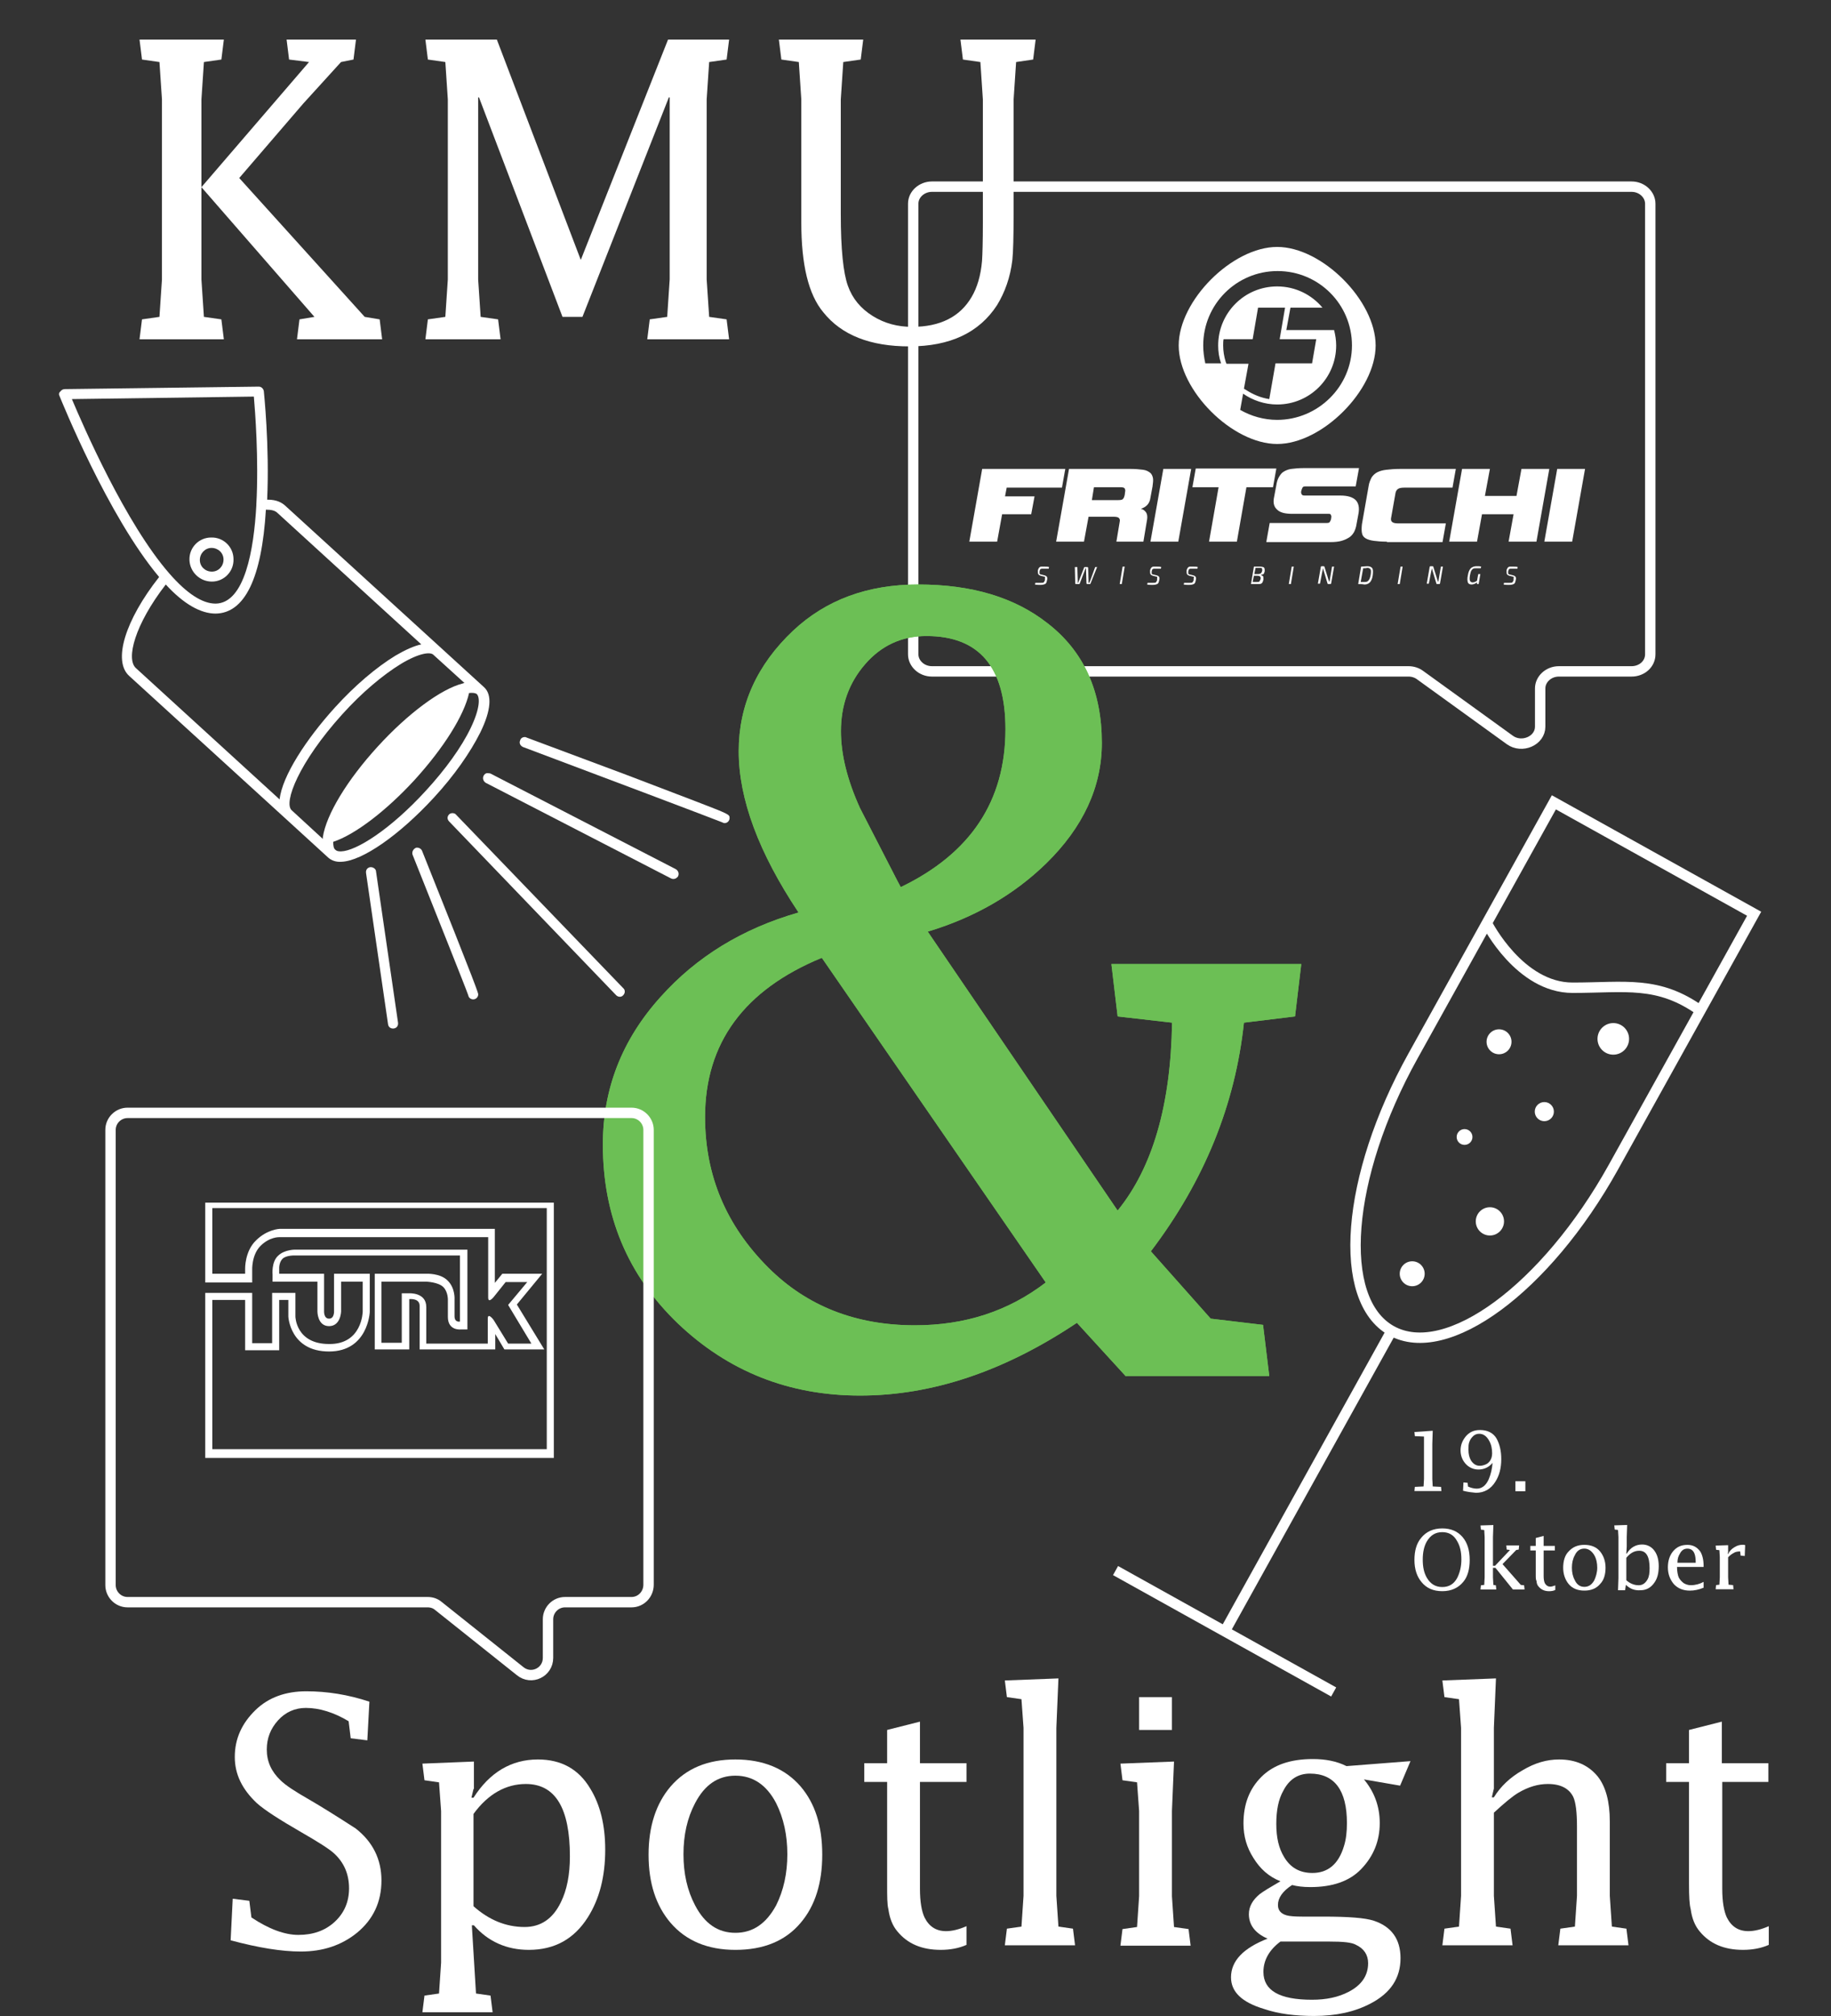 <?xml version="1.0" encoding="utf-8"?>
<!-- Generator: Adobe Illustrator 27.2.0, SVG Export Plug-In . SVG Version: 6.00 Build 0)  -->
<svg version="1.1" id="Ebene_1" xmlns="http://www.w3.org/2000/svg" xmlns:xlink="http://www.w3.org/1999/xlink" x="0px" y="0px"
	 viewBox="0 0 440.7 485" style="enable-background:new 0 0 440.7 485;" xml:space="preserve">
<rect x="0" y="0" width="440.7" height="485" fill="#333333" stroke="none"/>
<style type="text/css">
	.st0{fill:none;stroke:#FFFFFF;stroke-width:2.5;stroke-miterlimit:10;}
	.st1{fill:#6CBF55;}
	.st2{fill:#FFFFFF;}
</style>
<path class="st0" d="M392.7,161.5h-17.5c-2.5,0-4.5,1.9-4.5,4.1v9.2c0,3.4-4.4,5.3-7.3,3.2l-21.6-15.6c-0.8-0.6-1.8-0.9-2.8-0.9
	H224.3c-2.5,0-4.5-1.9-4.5-4.1V49c0-2.3,2.1-4.1,4.5-4.1h168.4c2.5,0,4.5,1.9,4.5,4.1v108.4C397.2,159.7,395.2,161.5,392.7,161.5z"
	/>
<g>
	<path class="st1" d="M271,331.1l-11.8-12.9c-17.5,11.7-34.9,17.5-52.2,17.5c-17.1,0-31.7-5.8-43.8-17.3
		c-12.1-11.6-18.1-25.9-18.1-43.1c0-13.4,4.6-25.2,13.9-35.5c8.6-9.6,19.6-16.4,33.2-20.3c-9.6-14.4-14.4-27.3-14.4-38.8
		c0-11.1,4.4-20.8,13.1-29c7.9-7.4,17.9-11.1,30.1-11.1c12.9,0,23.2,3.1,31.1,9.3c8.7,6.7,13.1,16.3,13.1,28.8
		c0,10.6-4.5,20.3-13.4,29c-7.7,7.5-17.2,13-28.5,16.4l45.7,67.1c8.4-10.3,12.8-25.4,13.1-45.2l-13.1-1.5l-1.5-12.6h45.7l-1.5,12.6
		l-12.3,1.5c-2.1,19.7-9.5,38-22.4,55l14.4,16.2l12.6,1.5l1.5,12.3H271V331.1z M251.7,308.5l-53.9-78.1
		c-18.7,7.7-28.1,20.5-28.1,38.3c0,14.1,5.1,26.1,15.2,36.2c9.3,9.3,21.1,13.9,35.3,13.9C232.3,318.8,242.7,315.4,251.7,308.5z
		 M216,211.9l0.8,1.5c16.8-8.1,25.2-20.7,25.2-38c0-14.9-6.3-22.4-19-22.4c-6,0-10.9,2.3-14.8,6.8c-3.9,4.5-5.8,9.9-5.8,16.1
		c0,5.5,1.5,11.7,4.6,18.5C210,200.2,213,206.1,216,211.9z"/>
</g>
<g>
	<path class="st1" d="M271,331.1l-11.8-12.9c-17.5,11.7-34.9,17.5-52.2,17.5c-17.1,0-31.7-5.8-43.8-17.3
		c-12.1-11.6-18.1-25.9-18.1-43.1c0-13.4,4.6-25.2,13.9-35.5c8.6-9.6,19.6-16.4,33.2-20.3c-9.6-14.4-14.4-27.3-14.4-38.8
		c0-11.1,4.4-20.8,13.1-29c7.9-7.4,17.9-11.1,30.1-11.1c12.9,0,23.2,3.1,31.1,9.3c8.7,6.7,13.1,16.3,13.1,28.8
		c0,10.6-4.5,20.3-13.4,29c-7.7,7.5-17.2,13-28.5,16.4l45.7,67.1c8.4-10.3,12.8-25.4,13.1-45.2l-13.1-1.5l-1.5-12.6h45.7l-1.5,12.6
		l-12.3,1.5c-2.1,19.7-9.5,38-22.4,55l14.4,16.2l12.6,1.5l1.5,12.3H271V331.1z M251.7,308.5l-53.9-78.1
		c-18.7,7.7-28.1,20.5-28.1,38.3c0,14.1,5.1,26.1,15.2,36.2c9.3,9.3,21.1,13.9,35.3,13.9C232.3,318.8,242.7,315.4,251.7,308.5z
		 M216,211.9l0.8,1.5c16.8-8.1,25.2-20.7,25.2-38c0-14.9-6.3-22.4-19-22.4c-6,0-10.9,2.3-14.8,6.8c-3.9,4.5-5.8,9.9-5.8,16.1
		c0,5.5,1.5,11.7,4.6,18.5C210,200.2,213,206.1,216,211.9z"/>
</g>
<path class="st0" d="M152,385.4h-16c-2.3,0-4.1,1.9-4.1,4.1v9.3c0,3.5-4,5.4-6.7,3.2l-19.7-15.7c-0.7-0.6-1.6-0.9-2.6-0.9H30.7
	c-2.3,0-4.1-1.9-4.1-4.1V271.8c0-2.3,1.9-4.1,4.1-4.1H152c2.3,0,4.1,1.9,4.1,4.1v109.4C156.1,383.5,154.3,385.4,152,385.4z"/>
<g>
	<g>
		<path class="st0" d="M422.2,219.8l-33.9,61c-16.2,29.1-40.1,46.7-53.4,39.3l0,0c-13.3-7.4-11-37,5.2-66.1l33.9-61L422.2,219.8z"/>
		<path class="st0" d="M358,222.3c0,0,7.8,15.3,20.5,15.3s20.6-1.8,30.9,5.6"/>
		<g>
			<line class="st0" x1="335" y1="320" x2="294.8" y2="392.4"/>
			<line class="st0" x1="268.5" y1="377.8" x2="321" y2="407"/>
		</g>
	</g>
	<circle class="st2" cx="360.8" cy="250.6" r="3"/>
	<circle class="st2" cx="358.6" cy="293.8" r="3.4"/>
	<circle class="st2" cx="371.7" cy="267.4" r="2.3"/>
	<circle class="st2" cx="352.5" cy="273.5" r="1.9"/>
	<circle class="st2" cx="388.3" cy="249.9" r="3.8"/>
	<circle class="st2" cx="339.9" cy="306.4" r="3"/>
</g>
<g>
	<g>
		<g transform="translate(123.98, 87.923)">
			<g>
				<path class="st2" d="M-75.5-42.9v22.2l0.6,9l4.2,0.6l0.6,4.8h-20.3l0.6-4.8l4.2-0.6l0.6-9V-64l-0.6-9l-4.2-0.6l-0.6-4.8h20.3
					l-0.6,4.8l-4.2,0.6l-0.6,9V-42.9L-49.6-73l-4.8-0.6l-0.6-4.8h16.7l-0.6,4.8l-3,0.6L-51-63l-15.4,17.9l30.2,33.4l3.6,0.6l0.6,4.8
					h-20.5l0.6-4.8l3.6-0.6L-75.5-42.9z"/>
			</g>
		</g>
	</g>
	<g>
		<g transform="translate(175.687, 87.923)">
			<g>
				<path class="st2" d="M-60.6-64.5v43.8l0.6,9l4.2,0.6l0.6,4.8h-18.1l0.6-4.8l4.2-0.6l0.6-9V-64l-0.6-9l-4.2-0.6l-0.6-4.8h17.2
					l20.2,53l21-53h14.7l-0.6,4.8L-5-73l-0.6,9v43.3l0.6,9l4.2,0.6l0.6,4.8h-19.7l0.6-4.8l4.2-0.6l0.6-9v-43.8h-0.2l-20.8,52.8h-4.8
					l-20.1-52.8H-60.6z"/>
			</g>
		</g>
	</g>
	<g>
		<g transform="translate(240.565, 87.923)">
			<g>
				<path class="st2" d="M-47.7-34.4V-64l-0.6-9l-4.2-0.6l-0.6-4.8h20.3l-0.6,4.8l-4.2,0.6l-0.6,9v27.6c0,8.4,0.6,14.1,1.7,17.2
					c1.1,3.1,3.1,5.5,6,7.3s6,2.6,9.5,2.6c6.7,0,11.5-2.4,14.3-7.2c1.3-2.2,2.2-5.1,2.5-8.7c0.1-1.5,0.2-4.6,0.2-9.2V-64l-0.6-9
					l-4.2-0.6l-0.6-4.8H8.7l-0.6,4.8L4-73l-0.6,9v27.1c0,5.8-0.1,9.6-0.3,11.5c-0.5,4.2-1.8,7.8-3.7,10.9
					C-4.9-7.9-11.9-4.6-21.7-4.6c-9.4,0-16.3-2.7-20.7-8.2C-46-17.1-47.7-24.3-47.7-34.4z"/>
			</g>
		</g>
	</g>
</g>
<g>
	<g>
		<g transform="translate(129.512, 352.838)">
			<g>
				<path class="st2" d="M-74,113.9l0.5-10l4,0.5l0.5,4c4.2,2.8,8,4.2,11.3,4.2c3.5,0,6.4-1,8.7-3.1c2.3-2.1,3.5-4.8,3.5-8.1
					c0-3.4-1.2-6.2-3.6-8.4c-1.2-1.1-3.9-2.8-7.9-5.1c-5.2-3-8.8-5.3-10.7-7c-3.5-3.3-5.3-6.9-5.3-11.1c0-4.4,1.7-8.1,5-11.3
					c3.1-3,7.2-4.5,12.2-4.5c5,0,10.1,0.8,15.2,2.5l-0.5,9.3l-4-0.5l-0.5-4.1c-3.5-2.1-7-3.2-10.3-3.2c-2.6,0-4.9,1-6.7,3
					c-1.8,2-2.7,4.3-2.7,7c0,2.9,1.1,5.3,3.3,7.4c1.2,1.2,3.5,2.7,7,4.7c2.6,1.5,6.3,3.8,11.1,6.9c4.1,3.2,6.2,7.4,6.2,12.5
					c0,5.2-2,9.4-5.9,12.6c-3.7,3-8.2,4.5-13.5,4.5C-61.7,116.6-67.3,115.7-74,113.9z"/>
			</g>
		</g>
	</g>
	<g>
		<g transform="translate(170.967, 352.838)">
			<g>
				<path class="st2" d="M-57,77.5l-0.5,2.1h0.5c3.9-6.1,9.1-9.2,15.5-9.2c5.6,0,9.8,2.3,12.6,7c2.4,3.9,3.6,8.8,3.6,14.7
					c0,6.5-1.4,11.9-4.2,16.3c-3.3,5.2-8,7.8-14.2,7.8c-5.3,0-9.8-2-13.2-5.9h-0.5l1,16.4l3.5,0.5l0.5,4h-16.9l0.5-4l3.5-0.5
					l0.5-7.4V82.8l-0.5-6.9l-3.5-0.5l-0.5-4l12.4-0.5V77.5z M-57,83.5v22.2c3.7,3.3,7.8,5,12.3,5c3.9,0,6.8-2,8.7-5.9
					c1.5-3,2.2-6.7,2.2-11.1c0-11.6-3.5-17.4-10.6-17.4C-49.2,76.3-53.5,78.7-57,83.5z"/>
			</g>
		</g>
	</g>
	<g>
		<g transform="translate(220.804, 352.838)">
			<g>
				<path class="st2" d="M-43.8,70.4c6.7,0,12,2.2,15.7,6.5c3.5,4.1,5.2,9.5,5.2,16.4c0,6.8-1.7,12.3-5.2,16.4
					c-3.7,4.4-9,6.5-15.7,6.5c-6.7,0-11.9-2.2-15.6-6.5c-3.5-4.1-5.3-9.5-5.3-16.4c0-6.8,1.8-12.3,5.3-16.4
					C-55.6,72.5-50.4,70.4-43.8,70.4z M-43.8,74.3c-4.2,0-7.4,2.2-9.7,6.6c-1.9,3.6-2.8,7.7-2.8,12.3c0,4.6,0.9,8.7,2.8,12.3
					c2.3,4.4,5.5,6.6,9.7,6.6c4.2,0,7.4-2.2,9.8-6.6c1.8-3.6,2.7-7.7,2.7-12.3c0-4.6-0.9-8.7-2.7-12.3
					C-36.3,76.5-39.6,74.3-43.8,74.3z"/>
			</g>
		</g>
	</g>
	<g>
		<g transform="translate(267.722, 352.838)">
			<g>
				<path class="st2" d="M-54.2,100.4V75.8h-5.5v-4.5h5.5v-8l7.9-2v10h11.2v4.5h-11.2v25.7c0,3.1,0.4,5.4,1.1,6.9
					c1.1,2.2,2.8,3.3,5.2,3.3c1.4,0,3.1-0.4,4.9-1.2v4.5c-1.8,0.8-3.9,1.2-6.2,1.2c-4.6,0-8-1.5-10.4-4.4c-1.2-1.4-1.9-3.2-2.2-5.4
					C-54.2,105.3-54.2,103.3-54.2,100.4z"/>
			</g>
		</g>
	</g>
	<g>
		<g transform="translate(297.953, 352.838)">
			<g>
				<path class="st2" d="M-43.7,62.8v40.4l0.5,7.4l3.5,0.5l0.5,4h-16.9l0.5-4l3.5-0.5l0.5-7.4V62.8l-0.5-6.9l-3.5-0.5l-0.5-4
					l12.9-0.5L-43.7,62.8z"/>
			</g>
		</g>
	</g>
	<g>
		<g transform="translate(323.171, 352.838)">
			<g>
				<path class="st2" d="M-41.1,82.8v20.5l0.5,7.4l3.5,0.5l0.5,4h-16.9l0.5-4l3.5-0.5l0.5-7.4V82.8l-0.5-6.9l-3.5-0.5l-0.5-4
					l12.9-0.5L-41.1,82.8z M-49,63.3v-7.9h7.9v7.9H-49z"/>
			</g>
		</g>
	</g>
	<g>
		<g transform="translate(348.389, 352.838)">
			<g>
				<path class="st2" d="M-28.5,114.2h-11.7c-2.7,2-4.1,4.5-4.1,7.3c0,4.5,3.9,6.7,11.7,6.7c3.4,0,6.3-0.6,8.8-1.9
					c3.1-1.6,4.7-3.9,4.7-6.9c0-2-1-3.5-2.9-4.4C-23,114.4-25.1,114.2-28.5,114.2z M-34.9,108.2h5c6.1,0,10.1,0.3,12.2,1
					c4.2,1.4,6.4,4.4,6.4,9c0,4.8-2.4,8.4-7.2,10.9c-3.8,2-8.3,3-13.6,3c-4.5,0-8.6-0.5-12.1-1.7c-5.3-1.6-7.9-4.1-7.9-7.6
					c0-3.9,2.9-7,8.8-9.3c-3-1.3-4.5-3.3-4.5-5.9c0-1.8,0.9-3.4,2.6-4.8c0.9-0.7,2.6-1.7,5-3.1c-2.8-1.1-4.9-3-6.5-5.6
					c-1.6-2.5-2.4-5.2-2.4-8.3c0-4.6,1.4-8.3,4.3-11.2c2.9-2.9,7-4.3,12.4-4.3c3,0,5.7,0.5,8.1,1.7l15.4-1.2l-2.5,5.9l-8.7-1.5
					c2.5,3,3.8,6.5,3.8,10.5c0,4.3-1.5,8-4.5,11.1c-2.8,2.9-6.9,4.3-12.2,4.3c-1.8,0-3.3-0.2-4.4-0.5c-2.3,1.5-3.4,3.1-3.4,4.8
					c0,1.3,0.7,2.1,2.1,2.5C-38,108.1-36.7,108.2-34.9,108.2z M-33.1,73.8c-2.9,0-5,1.4-6.4,4.1c-1.2,2.1-1.7,4.8-1.7,8
					c0,3.3,0.6,5.9,1.9,8c1.5,2.5,3.7,3.8,6.8,3.8c3.7,0,6.3-2.1,7.6-6.5c0.5-1.6,0.7-3.4,0.7-5.5C-24.2,77.8-27.2,73.8-33.1,73.8z"
					/>
			</g>
		</g>
	</g>
	<g>
		<g transform="translate(393.361, 352.838)">
			<g>
				<path class="st2" d="M-41.7,103.2V62.8l-0.5-6.9l-3.5-0.5l-0.5-4l12.9-0.5l-0.5,11.9v14.6l-0.5,2.1h0.5c1.6-2.6,3.9-4.8,6.9-6.5
					c3-1.8,5.9-2.6,8.8-2.6c4,0,7.1,1.4,9.3,4.1c1.9,2.4,2.9,6,2.9,10.8v17.9l0.5,7.4l3.5,0.5l0.5,4h-16.9l0.5-4l3.5-0.5l0.5-7.4
					V86.6c0-3.5-0.3-5.9-0.9-7.2c-1-2-3-3.1-6.1-3.1c-2.4,0-4.7,0.7-7.1,2.1c-1.5,0.9-3.4,2.5-5.9,4.8v20l0.5,7.4l3.5,0.5l0.5,4
					h-16.9l0.5-4l3.5-0.5L-41.7,103.2z"/>
			</g>
		</g>
	</g>
	<g>
		<g transform="translate(442.525, 352.838)">
			<g>
				<path class="st2" d="M-36,100.4V75.8h-5.5v-4.5h5.5v-8l7.9-2v10h11.2v4.5H-28v25.7c0,3.1,0.4,5.4,1.1,6.9
					c1.1,2.2,2.8,3.3,5.2,3.3c1.4,0,3.1-0.4,4.9-1.2v4.5c-1.8,0.8-3.9,1.2-6.2,1.2c-4.6,0-8-1.5-10.4-4.4c-1.2-1.4-1.9-3.2-2.2-5.4
					C-35.9,105.3-36,103.3-36,100.4z"/>
			</g>
		</g>
	</g>
</g>
<g>
	<g>
		<path class="st2" d="M125.9,179.7c18.4,6.9,46.2,17.4,47.9,18.1c0.2,0.1,0.4,0.2,0.6,0.2c0.7,0,1.2-0.6,1.2-1.2
			c0-0.9,0-0.9-8.3-4.1c-4.5-1.7-10.5-4-16.5-6.3c-12-4.5-24.1-9-24.1-9c-0.1-0.1-0.3-0.1-0.4-0.1c-0.5,0-1,0.3-1.1,0.8
			C124.9,178.7,125.2,179.4,125.9,179.7z"/>
	</g>
	<g>
		<path class="st2" d="M89.3,208.6c-0.1,0-0.1,0-0.2,0c-0.7,0.1-1.1,0.7-1,1.4l5.3,36.4c0.1,0.7,0.7,1.1,1.4,1
			c0.7-0.1,1.1-0.7,1-1.4l-5.3-36.4C90.5,209.1,89.9,208.6,89.3,208.6z"/>
	</g>
	<g>
		<path class="st2" d="M14.3,95.2c0.5,1.2,11.7,29,24,43.6c-8.2,10.4-11.2,20.2-7.2,23.8l37.5,34.2c0,0,0,0,0,0c0,0,0,0,0,0
			l10.4,9.5c0.8,0.7,1.9,1.1,3.2,1c5-0.2,13.9-6.4,22.2-15.4c4.9-5.3,8.8-10.9,11.2-15.7c2.6-5.3,2.9-9.1,0.9-10.9c0,0,0,0,0,0
			l-47.9-43.7c-0.8-0.7-2-1.4-4.1-1.4c-0.1,0-0.1,0-0.2,0c0.6-13-0.8-26-0.8-26.1c-0.1-0.6-0.6-1.1-1.2-1.1l-46.7,0.6
			c-0.4,0-0.8,0.2-1,0.5C14.2,94.4,14.1,94.8,14.3,95.2z M82.4,171.8c4.7-5.2,9.7-9.4,14.1-12.1c4.5-2.7,7.1-2.9,7.8-2.2
			c0,0,0,0,0,0l7.5,6.8c-0.1,0-0.2,0-0.4,0.1c-5.2,1.3-13.2,7.2-20.5,15.2c-7.4,8.1-12.4,16.4-13.2,21.8c0,0,0,0,0,0
			c0,0.1,0,0.3,0,0.4l-7.5-6.9C68.2,193.1,71.9,183.4,82.4,171.8z M113.3,175.1c-2.2,4.6-6.1,10-10.8,15.1
			c-8.6,9.4-16.8,14.5-20.4,14.6c0,0-0.1,0-0.1,0c-0.6,0-1-0.1-1.3-0.4c-0.4-0.3-0.5-1-0.5-1.9c5.2-1.7,12.7-7.4,19.6-14.9
			c7-7.7,11.9-15.5,13.1-20.9c0.9-0.1,1.6,0,1.9,0.3c0,0,0,0,0,0C115.5,167.8,115.6,170.3,113.3,175.1z M66.8,123.4l34.6,31.6
			c-1.8,0.4-3.8,1.3-6.2,2.7c-4.6,2.8-9.8,7.2-14.6,12.5c-6.9,7.6-12.7,16.5-13.3,22.1l-34.6-31.6c0,0,0,0,0,0
			c-2.4-2.2-0.3-10.4,7.2-20.1c4.3,4.7,8.4,7,12,7c7-0.1,11.1-8.5,12.1-25C65.3,122.6,66.2,122.8,66.8,123.4z M61.1,95.4
			c0.3,3.5,1.2,14.9,0.6,25.9c0,0.1,0,0.1,0,0.2c-0.6,10.8-2.8,23.6-9.8,23.7c-3.2,0-6.9-2.4-11.1-7.2c0,0,0,0,0,0
			c-10.6-12.1-20.8-35.6-23.5-42L61.1,95.4z"/>
	</g>
	<g>
		<path class="st2" d="M51,139.9c2.9,0,5.3-2.4,5.2-5.4c0-2.9-2.4-5.3-5.4-5.2c-2.9,0-5.3,2.4-5.2,5.4
			C45.7,137.6,48.1,139.9,51,139.9z M50.9,131.8c1.6,0,2.9,1.2,2.9,2.8c0,1.6-1.2,2.9-2.8,2.9c-1.6,0-2.9-1.2-2.9-2.8
			C48.1,133.1,49.4,131.8,50.9,131.8z"/>
	</g>
	<g>
		<path class="st2" d="M116.4,186.6c-0.3,0.6-0.1,1.3,0.5,1.7l44.6,23c0.6,0.3,1.3,0.1,1.7-0.5c0.3-0.6,0.1-1.3-0.5-1.7l-44.6-23
			c-0.2-0.1-0.4-0.1-0.6-0.1C117,185.9,116.6,186.2,116.4,186.6z"/>
	</g>
	<g>
		<path class="st2" d="M100.4,203.9c-0.1,0-0.3,0-0.4,0.1c-0.6,0.3-0.9,1-0.7,1.6c5.1,12.8,12.9,32.3,13.4,33.8c0.1,0.6,0.6,1,1.2,1
			c0.7,0,1.2-0.6,1.2-1.2c0-0.3,0-0.8-13.5-34.5C101.4,204.2,100.9,203.9,100.4,203.9z"/>
	</g>
	<g>
		<path class="st2" d="M109.8,196c-0.2-0.3-0.6-0.4-0.9-0.4c-0.3,0-0.6,0.1-0.8,0.3c-0.5,0.5-0.5,1.2,0,1.7l40.2,41.8
			c0.5,0.5,1.3,0.5,1.7,0c0.5-0.5,0.5-1.3,0-1.7L109.8,196z"/>
	</g>
</g>
<path class="st2" d="M87.3,315.5v-7.2l0,0h-5.2v7.2c0,0-0.1,3.5-2.9,3.5c-2.8,0-2.8-3.5-2.8-3.5v-7.2l0,0H65.6v-1.7
	c0,0-0.3-3,1.3-4.5c1.6-1.6,4.3-1.5,4.3-1.5h41.3v-0.1v19.3l0,0l0,0h-1.7c0,0-3,0.3-3-3c0-3.4,0-4,0-4s0.1-2-1.1-3.2
	c-1.2-1.2-4.1-1.3-4.1-1.3H91.8l0,0V323l0,0h4.9V323v-11.7v-0.2h1.7c0,0,4.2-0.3,4.2,3.3s0,8.8,0,8.8l0,0h14.8l0,0c0,0,0-4.1,0-6
	c0-1.6,1.4,0.3,1.4,0.3l3.5,5.7l0,0h5.6l0,0l-5.6-9.3l0,0l4.6-5.5l0,0h-5.2l0,0l-2.8,3.5c0,0-1.4,1.8-1.4,0.2c0-1.6,0-14.5,0-14.5
	l0,0H67.2c0,0-2.3-0.1-4.5,2.1s-2,5.9-2,5.9v2.9H49.4v-19.2h83.9v61.4H49.4V311h11.3l0,0v12.1h-0.1h4.9l0,0V311h5.6v5.7
	c0,0,0.1,6.6,8.1,6.6C87.2,323.4,87.3,315.5,87.3,315.5L87.3,315.5L87.3,315.5z M89,315.6c0,0-0.4,9.5-9.8,9.5s-9.8-8.4-9.8-8.4v-4
	l0,0h-2.2v12.1l0,0H59v-12.1l0,0h-7.9v35.9h80.5v-58H51.1v15.8H59v-1.2c0,0-0.1-4.2,2.6-6.8c2.7-2.7,5.7-2.8,5.7-2.8h50.1h1.7v13
	l0,0l1.8-2.2l0,0h9.6l-6.1,7.4l0,0l6.6,10.8l0,0h-9.6l0,0l-2.2-3.7l0,0v3.7h-18.2l0,0c0,0,0-8.7,0-10.5c0-1.9-2.5-1.6-2.5-1.6v12.1
	l0,0h-8.3l0,0v-18.2l0,0h12.4c0,0,3.4-0.2,5.2,1.7c1.8,1.8,1.6,4.5,1.6,4.5s0,2.4,0,4c0,1.6,1.3,1.3,1.3,1.3v-15.9l0,0H71.1
	c0,0-2.2-0.1-3.1,0.8c-0.9,0.9-0.8,2.4-0.8,2.4v1.2l0,0H78v0.2v8.8c0,0-0.1,1.8,1.2,1.8s1.2-1.8,1.2-1.8v-8.8v-0.2H89l0,0v8.9V315.6
	L89,315.6L89,315.6z"/>
<g id="XMLID_241_">
	<g id="XMLID_322_">
		<path id="XMLID_323_" class="st2" d="M307.4,59.4c-10.8,0-23.7,12.9-23.7,23.7c0,10.8,12.9,23.7,23.7,23.7
			c10.8,0,23.7-12.9,23.7-23.7C331.1,72.3,318.2,59.4,307.4,59.4z M295,87c-0.4-1.3-0.6-2.6-0.6-3.9c0-0.5,0-1,0.1-1.5h7l1.3-7.6
			h6.5l-1.3,7.6h8.8l-1,5.8H307l-1.5,8.6c-2-0.3-3.9-1.1-5.6-2.2l-0.5-0.3l1.1-6h-5.3L295,87z M307.4,101c-3.2,0-6.3-0.9-8.9-2.4
			l0.7-3.9c2.3,1.6,5.2,2.6,8.2,2.6c7.9,0,14.2-6.4,14.2-14.2c0-1.3-0.2-2.5-0.5-3.7h-11.5l1-5.4h7.7c-2.6-3.1-6.5-5.1-10.9-5.1
			c-7.9,0-14.2,6.4-14.2,14.2c0,1.5,0.2,2.9,0.7,4.3h-3.8c-0.3-1.4-0.5-2.8-0.5-4.3c0-9.9,8-17.9,17.9-17.9c9.9,0,17.9,8,17.9,17.9
			S317.2,101,307.4,101z"/>
	</g>
	<g id="XMLID_242_">
		<g id="XMLID_243_">
			<g id="XMLID_286_">
				<path id="XMLID_320_" class="st2" d="M241.2,123.7l-1.2,6.6h-6.7l3.1-17.5h20l-0.8,4.5h-13.3l-0.4,2.1h7.1l-0.8,4.3H241.2z"/>
				<path id="XMLID_317_" class="st2" d="M268.7,130.3l0.8-4.8c0.1-0.4,0-0.7-0.2-0.9c-0.2-0.2-0.6-0.3-1.3-0.3h-6l-1.1,6h-6.7
					l3.1-17.5h14.8c1.2,0,2.2,0.1,3,0.2c0.8,0.1,1.3,0.4,1.7,0.7c0.4,0.3,0.6,0.8,0.7,1.3c0.1,0.5,0,1.2-0.1,2l-0.5,2.7
					c-0.1,0.8-0.4,1.4-0.8,1.8c-0.4,0.4-0.9,0.7-1.5,0.9c0.5,0.1,0.9,0.4,1.2,0.8c0.3,0.4,0.4,1,0.3,1.7l-0.9,5.4H268.7z
					 M270.8,118.3c0.1-0.3,0-0.6-0.1-0.8c-0.1-0.2-0.5-0.3-1-0.3h-6.4l-0.5,3.1h6.4c0.6,0,1-0.1,1.1-0.3c0.2-0.2,0.3-0.5,0.4-0.9
					L270.8,118.3z"/>
				<path id="XMLID_315_" class="st2" d="M276.9,130.3l3.1-17.5h6.7l-3.1,17.5H276.9z"/>
				<path id="XMLID_313_" class="st2" d="M291,130.3l2.3-13.1H287l0.8-4.5h19.4l-0.8,4.5H300l-2.3,13.1H291z"/>
				<path id="XMLID_311_" class="st2" d="M304.8,130.3l0.8-4.5h13.8c0.4,0,0.6-0.1,0.7-0.3c0.1-0.2,0.3-0.5,0.3-0.9
					c0.1-0.4,0-0.6-0.1-0.8c-0.1-0.2-0.3-0.2-0.6-0.2H311c-1.7,0-2.9-0.3-3.6-1c-0.7-0.6-1-1.5-0.8-2.7l0.6-3.2
					c0.1-0.7,0.3-1.4,0.6-1.9c0.3-0.5,0.6-1,1.1-1.3c0.5-0.3,1.1-0.6,1.9-0.7c0.8-0.1,1.8-0.2,2.9-0.2h13.4l-0.8,4.4h-12.1
					c-0.4,0-0.6,0.1-0.7,0.3c-0.1,0.2-0.2,0.4-0.3,0.8c-0.1,0.4,0,0.6,0.1,0.8c0.1,0.2,0.3,0.3,0.7,0.3h8.6c1.8,0,3,0.4,3.7,1.1
					c0.7,0.7,0.9,1.8,0.7,3.1l-0.5,2.7c-0.1,0.7-0.3,1.3-0.6,1.9c-0.3,0.5-0.7,1-1.2,1.3c-0.5,0.3-1.1,0.6-1.8,0.8
					c-0.7,0.2-1.6,0.3-2.6,0.3H304.8z"/>
				<path id="XMLID_309_" class="st2" d="M333.8,130.3c-1.3,0-2.3-0.1-3.1-0.2c-0.8-0.1-1.5-0.3-2-0.6c-0.5-0.3-0.8-0.7-0.9-1.3
					c-0.1-0.5-0.1-1.2,0-2.1l1.6-9.1c0.1-0.8,0.4-1.5,0.7-2.1c0.3-0.5,0.8-1,1.4-1.3c0.6-0.3,1.3-0.5,2.2-0.6
					c0.9-0.1,1.9-0.2,3.2-0.2h13.5l-0.8,4.5H338c-0.7,0-1.2,0.1-1.5,0.3c-0.3,0.2-0.5,0.5-0.6,0.9l-1.1,6.2
					c-0.1,0.8,0.4,1.2,1.7,1.2H348l-0.8,4.5H333.8z"/>
				<path id="XMLID_307_" class="st2" d="M363.1,130.3l1.2-6.6h-7.6l-1.2,6.6h-6.7l3.1-17.5h6.7l-1.2,6.5h7.6l1.2-6.5h6.7l-3.1,17.5
					H363.1z"/>
				<path id="XMLID_287_" class="st2" d="M371.7,130.3l3.1-17.5h6.7l-3.1,17.5H371.7z"/>
			</g>
			<g id="XMLID_256_">
				<path id="XMLID_284_" class="st2" d="M251.3,138.7l-0.8-0.2c-0.3-0.1-0.5-0.2-0.6-0.4c-0.1-0.2-0.1-0.4-0.1-0.8
					c0-0.2,0.1-0.4,0.2-0.6c0.1-0.1,0.2-0.3,0.3-0.3c0.1-0.1,0.3-0.1,0.4-0.1s0.4,0,0.6,0c0.5,0,0.9,0,1.2,0.1l-0.1,0.4
					c-0.4,0-0.8,0-1.2,0c-0.2,0-0.3,0-0.4,0c-0.1,0-0.2,0-0.3,0.1c-0.1,0-0.2,0.1-0.2,0.2c0,0.1-0.1,0.2-0.1,0.4c0,0.2,0,0.4,0,0.5
					c0.1,0.1,0.2,0.2,0.4,0.2l0.8,0.2c0.3,0.1,0.5,0.2,0.6,0.4c0.1,0.2,0.1,0.4,0,0.8c-0.1,0.5-0.2,0.8-0.5,0.9
					c-0.2,0.1-0.6,0.2-1.1,0.2c-0.4,0-0.9,0-1.3-0.1l0.1-0.4c0.7,0,1.1,0,1.3,0c0.3,0,0.6,0,0.7-0.1c0.1-0.1,0.2-0.3,0.3-0.5
					c0-0.2,0-0.4,0-0.5C251.6,138.8,251.5,138.7,251.3,138.7z"/>
				<path id="XMLID_282_" class="st2" d="M264.1,136.3l-1.6,4c0,0.1-0.1,0.2-0.2,0.2h-0.6c-0.1,0-0.2-0.1-0.2-0.2l-0.1-3.1
					c0-0.1,0-0.3,0-0.5h-0.1l-0.2,0.5l-1.2,3.1c0,0.1-0.1,0.2-0.2,0.2H259c-0.1,0-0.1,0-0.1,0c0,0,0-0.1-0.1-0.1l-0.1-4h0.6l0.1,3.3
					c0,0,0,0.2,0,0.5h0.1c0.1-0.2,0.1-0.4,0.2-0.5l1.2-3.1c0-0.1,0.1-0.2,0.2-0.2h0.6c0.1,0,0.2,0.1,0.2,0.2l0.1,3.1
					c0,0.2,0,0.4,0,0.5h0.2c0.1-0.2,0.1-0.4,0.2-0.5l1.2-3.3H264.1z"/>
				<path id="XMLID_280_" class="st2" d="M270,140.5h-0.5l0.7-4.2h0.5L270,140.5z"/>
				<path id="XMLID_278_" class="st2" d="M278.3,138.7l-0.8-0.2c-0.3-0.1-0.5-0.2-0.6-0.4c-0.1-0.2-0.1-0.4-0.1-0.8
					c0-0.2,0.1-0.4,0.2-0.6c0.1-0.1,0.2-0.3,0.3-0.3c0.1-0.1,0.3-0.1,0.4-0.1s0.4,0,0.6,0c0.5,0,0.9,0,1.2,0.1l-0.1,0.4
					c-0.4,0-0.8,0-1.2,0c-0.2,0-0.3,0-0.4,0c-0.1,0-0.2,0-0.3,0.1c-0.1,0-0.2,0.1-0.2,0.2c0,0.1-0.1,0.2-0.1,0.4c0,0.2,0,0.4,0,0.5
					c0.1,0.1,0.2,0.2,0.4,0.2l0.8,0.2c0.3,0.1,0.5,0.2,0.6,0.4c0.1,0.2,0.1,0.4,0,0.8c-0.1,0.5-0.2,0.8-0.5,0.9
					c-0.2,0.1-0.6,0.2-1.1,0.2c-0.4,0-0.9,0-1.3-0.1l0.1-0.4c0.7,0,1.1,0,1.3,0c0.3,0,0.6,0,0.7-0.1c0.1-0.1,0.2-0.3,0.3-0.5
					c0-0.2,0-0.4,0-0.5C278.6,138.8,278.5,138.7,278.3,138.7z"/>
				<path id="XMLID_276_" class="st2" d="M287.1,138.7l-0.8-0.2c-0.3-0.1-0.5-0.2-0.6-0.4c-0.1-0.2-0.1-0.4-0.1-0.8
					c0-0.2,0.1-0.4,0.2-0.6c0.1-0.1,0.2-0.3,0.3-0.3c0.1-0.1,0.3-0.1,0.4-0.1s0.4,0,0.6,0c0.5,0,0.9,0,1.2,0.1l-0.1,0.4
					c-0.4,0-0.8,0-1.2,0c-0.2,0-0.3,0-0.4,0c-0.1,0-0.2,0-0.3,0.1c-0.1,0-0.2,0.1-0.2,0.2c0,0.1-0.1,0.2-0.1,0.4c0,0.2,0,0.4,0,0.5
					c0.1,0.1,0.2,0.2,0.4,0.2l0.8,0.2c0.3,0.1,0.5,0.2,0.6,0.4c0.1,0.2,0.1,0.4,0,0.8c-0.1,0.5-0.2,0.8-0.5,0.9
					c-0.2,0.1-0.6,0.2-1.1,0.2c-0.4,0-0.9,0-1.3-0.1l0.1-0.4c0.7,0,1.1,0,1.3,0c0.3,0,0.6,0,0.7-0.1c0.1-0.1,0.2-0.3,0.3-0.5
					c0-0.2,0-0.4,0-0.5C287.5,138.8,287.3,138.7,287.1,138.7z"/>
				<path id="XMLID_272_" class="st2" d="M303.4,138.3L303.4,138.3c0.3,0.1,0.5,0.2,0.6,0.3c0.1,0.2,0.1,0.4,0.1,0.8
					c-0.1,0.4-0.2,0.7-0.4,0.9c-0.2,0.2-0.6,0.2-1.1,0.2c-0.7,0-1.2,0-1.5,0l0.7-4.2c0.3,0,0.8,0,1.4,0c0.5,0,0.9,0.1,1,0.2
					c0.2,0.2,0.2,0.4,0.2,0.9c-0.1,0.3-0.1,0.5-0.3,0.7C303.8,138.2,303.6,138.3,303.4,138.3z M301.8,138.5l-0.3,1.5
					c0.2,0,0.5,0,0.9,0c0.3,0,0.6,0,0.7-0.1c0.1-0.1,0.2-0.3,0.3-0.6c0.1-0.3,0-0.5-0.1-0.6c-0.1-0.1-0.3-0.2-0.7-0.2H301.8z
					 M301.9,138.1h0.9c0.3,0,0.5-0.1,0.7-0.2c0.1-0.1,0.2-0.3,0.3-0.6c0-0.3,0-0.5-0.1-0.6c-0.1-0.1-0.3-0.1-0.7-0.1h-0.8
					L301.9,138.1z"/>
				<path id="XMLID_270_" class="st2" d="M310.7,140.5h-0.5l0.7-4.2h0.5L310.7,140.5z"/>
				<path id="XMLID_268_" class="st2" d="M321.1,136.3l-0.7,4c0,0.1-0.1,0.2-0.2,0.2h-0.5c-0.1,0-0.2-0.1-0.2-0.2l-0.9-3
					c-0.1-0.3-0.1-0.5-0.1-0.5h-0.1c0,0.2,0,0.3-0.1,0.5l-0.6,3.1h-0.5l0.7-4c0-0.1,0.1-0.2,0.2-0.2h0.5c0.1,0,0.2,0.1,0.2,0.2
					l0.9,2.9c0.1,0.2,0.1,0.4,0.2,0.6h0.1c0-0.2,0.1-0.4,0.1-0.6l0.5-3H321.1z"/>
				<path id="XMLID_265_" class="st2" d="M326.9,140.5l0.7-4.2c0.5,0,1-0.1,1.5-0.1c0.6,0,1,0.2,1.2,0.5c0.2,0.3,0.2,0.9,0.1,1.7
					c-0.1,0.8-0.4,1.4-0.7,1.7c-0.3,0.3-0.7,0.5-1.3,0.5C327.9,140.5,327.4,140.5,326.9,140.5z M328.1,136.7l-0.6,3.3
					c0.4,0,0.7,0,1,0c0.4,0,0.7-0.1,0.9-0.4c0.2-0.2,0.4-0.7,0.5-1.3c0.1-0.6,0.1-1.1,0-1.3c-0.1-0.2-0.4-0.4-0.8-0.4
					C328.8,136.7,328.4,136.7,328.1,136.7z"/>
				<path id="XMLID_263_" class="st2" d="M336.9,140.5h-0.5l0.7-4.2h0.5L336.9,140.5z"/>
				<path id="XMLID_261_" class="st2" d="M347.3,136.3l-0.7,4c0,0.1-0.1,0.2-0.2,0.2h-0.5c-0.1,0-0.2-0.1-0.2-0.2l-0.9-3
					c-0.1-0.3-0.1-0.5-0.1-0.5h-0.1c0,0.2,0,0.3-0.1,0.5l-0.6,3.1h-0.5l0.7-4c0-0.1,0.1-0.2,0.2-0.2h0.5c0.1,0,0.2,0.1,0.2,0.2
					l0.9,2.9c0.1,0.2,0.1,0.4,0.2,0.6h0.1c0-0.2,0.1-0.4,0.1-0.6l0.5-3H347.3z"/>
				<path id="XMLID_259_" class="st2" d="M355.5,140.5l0-0.4c-0.4,0.3-0.9,0.5-1.3,0.5c-0.5,0-0.8-0.2-0.9-0.5
					c-0.1-0.3-0.2-0.9,0-1.7c0.1-0.8,0.4-1.4,0.7-1.7c0.3-0.3,0.8-0.5,1.4-0.5c0.4,0,0.8,0,1.1,0.1l-0.1,0.4c-0.3,0-0.7,0-1.1,0
					c-0.3,0-0.6,0-0.7,0.1c-0.2,0.1-0.3,0.2-0.5,0.5c-0.1,0.2-0.2,0.6-0.3,1.1c-0.1,0.6-0.1,1,0,1.3c0.1,0.2,0.3,0.4,0.6,0.4
					c0.3,0,0.7-0.1,1.1-0.4l0.3-1.6h0.5l-0.4,2.4H355.5z"/>
				<path id="XMLID_257_" class="st2" d="M364.1,138.7l-0.8-0.2c-0.3-0.1-0.5-0.2-0.6-0.4c-0.1-0.2-0.1-0.4-0.1-0.8
					c0-0.2,0.1-0.4,0.2-0.6c0.1-0.1,0.2-0.3,0.3-0.3c0.1-0.1,0.3-0.1,0.4-0.1s0.4,0,0.6,0c0.5,0,0.9,0,1.2,0.1l-0.1,0.4
					c-0.4,0-0.8,0-1.2,0c-0.2,0-0.3,0-0.4,0c-0.1,0-0.2,0-0.3,0.1c-0.1,0-0.2,0.1-0.2,0.2c0,0.1-0.1,0.2-0.1,0.4c0,0.2,0,0.4,0,0.5
					c0.1,0.1,0.2,0.2,0.4,0.2l0.8,0.2c0.3,0.1,0.5,0.2,0.6,0.4c0.1,0.2,0.1,0.4,0,0.8c-0.1,0.5-0.2,0.8-0.5,0.9
					c-0.2,0.1-0.6,0.2-1.1,0.2c-0.4,0-0.9,0-1.3-0.1l0.1-0.4c0.7,0,1.1,0,1.3,0c0.3,0,0.6,0,0.7-0.1c0.1-0.1,0.2-0.3,0.3-0.5
					c0-0.2,0-0.4,0-0.5C364.4,138.8,364.3,138.7,364.1,138.7z"/>
			</g>
		</g>
	</g>
</g>
<g>
	<g>
		<g transform="translate(455.638, 134.367)">
			<g>
				<path class="st2" d="M-110.8,209.8l-0.1,3.2v8.4l0.1,1.8l2,0.1l0.1,1h-6.5l0.1-1l2.1-0.1l0.1-1.8v-10.2l-2.2-0.1l-0.1-1
					L-110.8,209.8z"/>
			</g>
		</g>
	</g>
	<g>
		<g transform="translate(455.638, 124.892)">
			<g>
				<path class="st2" d="M-103.5,233.7l0.1-2l1,0.1l0.1,0.9c0.7,0.3,1.4,0.5,2.1,0.5c1.2,0,2.2-0.7,2.9-2.3c0.5-1.2,0.8-2.5,0.9-3.9
					c-0.9,1.1-2.1,1.6-3.4,1.6c-1.2,0-2.3-0.5-3.1-1.4c-0.8-0.9-1.2-2-1.2-3.2c0-1.2,0.4-2.3,1.2-3.3c0.9-1.1,2-1.6,3.5-1.6
					c1.8,0,3.2,0.7,4,2.1c0.7,1.3,1.1,2.9,1.1,4.9c0,2.2-0.5,4-1.4,5.4c-1.1,1.8-2.7,2.7-4.7,2.7
					C-101.4,234.1-102.4,234-103.5,233.7z M-99.5,227.7c0.5,0,0.9-0.1,1.4-0.3c0.5-0.2,0.8-0.5,1.1-0.9c0.3-0.5,0.5-1,0.5-1.8
					c0-1.1-0.2-2.1-0.7-3c-0.6-1.1-1.4-1.7-2.4-1.7c-0.6,0-1.1,0.2-1.5,0.6c-0.4,0.4-0.7,0.8-0.9,1.4c-0.2,0.5-0.2,1.1-0.2,1.8
					c0,1.1,0.2,1.9,0.6,2.6C-101.1,227.2-100.4,227.7-99.5,227.7z"/>
			</g>
		</g>
	</g>
	<g>
		<g transform="translate(455.638, 115.417)">
			<g>
				<path class="st2" d="M-90.9,240.9h2.4v2.4h-2.4V240.9z"/>
			</g>
		</g>
	</g>
	<g>
		<g>
			<g transform="translate(455.638, 105.957)">
				<g>
					<path class="st2" d="M-108.5,276.8c-2.1,0-3.8-0.7-5-2.2c-1.1-1.3-1.7-3.1-1.7-5.3c0-2.2,0.5-4,1.6-5.3
						c1.2-1.5,2.9-2.3,5.1-2.3c2.1,0,3.7,0.7,4.9,2.1c1.1,1.3,1.7,3.1,1.7,5.5c0,2.2-0.5,4-1.5,5.2
						C-104.6,276-106.3,276.8-108.5,276.8z M-108.5,275.8c1.6,0,2.8-0.7,3.6-2.2c0.6-1.2,1-2.7,1-4.4c0-1.8-0.3-3.2-1-4.4
						c-0.8-1.5-2-2.2-3.6-2.2c-1.6,0-2.8,0.7-3.7,2.2c-0.7,1.2-1,2.7-1,4.4c0,1.8,0.3,3.2,1,4.4
						C-111.3,275.1-110.1,275.8-108.5,275.8z"/>
				</g>
			</g>
		</g>
		<g>
			<g transform="translate(455.638, 94.147)">
				<g>
					<path class="st2" d="M-96.3,283v2.3l0.1,1.8l0.6,0.1l0.1,1h-3.8l0.1-1l0.8-0.1l0.1-1.8v-9.7l-0.1-1.7l-0.8-0.1l-0.1-1l3.1-0.1
						l-0.1,2.9v6.9h0.5l3.6-3.8l-0.8-0.1l-0.1-1h3.1l-0.1,1l-0.6,0.1l-3.3,3.4l4.4,5l0.8,0.1l0.1,1h-2.8l-4.2-5.2H-96.3z"/>
				</g>
			</g>
		</g>
		<g>
			<g transform="translate(455.638, 85.062)">
				<g>
					<path class="st2" d="M-86,293.8v-5.9h-1.3v-1.1h1.3v-1.9l1.9-0.5v2.4h2.7v1.1h-2.7v6.2c0,0.7,0.1,1.3,0.3,1.7
						c0.3,0.5,0.7,0.8,1.3,0.8c0.3,0,0.7-0.1,1.2-0.3v1.1c-0.4,0.2-0.9,0.3-1.5,0.3c-1.1,0-1.9-0.4-2.5-1.1
						c-0.3-0.3-0.5-0.8-0.5-1.3C-86,294.9-86,294.5-86,293.8z"/>
				</g>
			</g>
		</g>
		<g>
			<g transform="translate(455.638, 79.015)">
				<g>
					<path class="st2" d="M-74.3,292.6c1.6,0,2.9,0.5,3.8,1.6c0.8,1,1.3,2.3,1.3,3.9c0,1.6-0.4,3-1.3,3.9c-0.9,1.1-2.2,1.6-3.8,1.6
						c-1.6,0-2.9-0.5-3.8-1.6c-0.8-1-1.3-2.3-1.3-3.9c0-1.6,0.4-3,1.3-3.9C-77.1,293.1-75.9,292.6-74.3,292.6z M-74.3,293.5
						c-1,0-1.8,0.5-2.3,1.6c-0.5,0.9-0.7,1.9-0.7,3c0,1.1,0.2,2.1,0.7,3c0.5,1.1,1.3,1.6,2.3,1.6c1,0,1.8-0.5,2.4-1.6
						c0.4-0.9,0.7-1.9,0.7-3c0-1.1-0.2-2.1-0.7-3C-72.5,294.1-73.3,293.5-74.3,293.5z"/>
				</g>
			</g>
		</g>
		<g>
			<g transform="translate(455.638, 69.629)">
				<g>
					<path class="st2" d="M-64.2,305.1v5.4c0.9,0.8,1.9,1.2,3,1.2c0.9,0,1.6-0.5,2.1-1.4c0.4-0.7,0.5-1.6,0.5-2.7
						c0-2.8-0.8-4.2-2.5-4.2C-62.3,303.4-63.3,304-64.2,305.1z M-64.3,311.6l-0.2,1.3h-1.7l0.1-2.9v-9.9l-0.1-1.7l-0.8-0.1l-0.1-1
						l3.1-0.1l-0.1,2.9v2.3l-0.1,1.7h0.1c0.9-1.5,2.2-2.2,3.7-2.2c1.3,0,2.4,0.6,3.1,1.7c0.6,0.9,0.9,2.1,0.9,3.5
						c0,1.6-0.3,2.9-1,3.9c-0.8,1.2-1.9,1.9-3.4,1.9C-62.3,313-63.4,312.5-64.3,311.6L-64.3,311.6z"/>
				</g>
			</g>
		</g>
		<g>
			<g transform="translate(455.638, 60.02)">
				<g>
					<path class="st2" d="M-45.5,316.9H-52c0,1.1,0.2,2,0.4,2.5c0.3,0.6,0.7,1,1.2,1.4c0.5,0.3,1.1,0.5,1.7,0.5
						c1.1,0,2.2-0.3,3.1-0.8v1.4c-1.2,0.5-2.3,0.7-3.3,0.7c-1.6,0-2.9-0.5-3.9-1.6c-0.9-1.1-1.4-2.4-1.4-4c0-1.5,0.4-2.8,1.2-3.8
						c0.9-1.1,2-1.6,3.5-1.6c1.3,0,2.3,0.5,3.1,1.6c0.5,0.8,0.8,2,0.8,3.5V316.9z M-51.9,315.9h4.4c0-1-0.1-1.7-0.3-2.2
						c-0.3-0.8-0.9-1.2-1.7-1.2c-0.8,0-1.4,0.4-1.8,1.2C-51.7,314.3-51.9,315-51.9,315.9z"/>
				</g>
			</g>
		</g>
		<g>
			<g transform="translate(455.638, 51.593)">
				<g>
					<path class="st2" d="M-35.6,320.1l-0.1,2.6l-1-0.1l-0.1-1c-0.6,0-1.2,0.1-1.6,0.4c-0.4,0.2-0.8,0.5-1.3,1v4.8l0.1,1.8l1.1,0.1
						l0.1,1h-4.3l0.1-1l0.8-0.1l0.1-1.8V323l-0.1-1.7l-0.8-0.1l-0.1-1l3-0.1v1.6l-0.1,0.5h0.1c0.3-0.6,0.8-1.2,1.5-1.6
						c0.6-0.4,1.3-0.6,2-0.6C-36,320-35.8,320-35.6,320.1z"/>
				</g>
			</g>
		</g>
	</g>
</g>
</svg>
